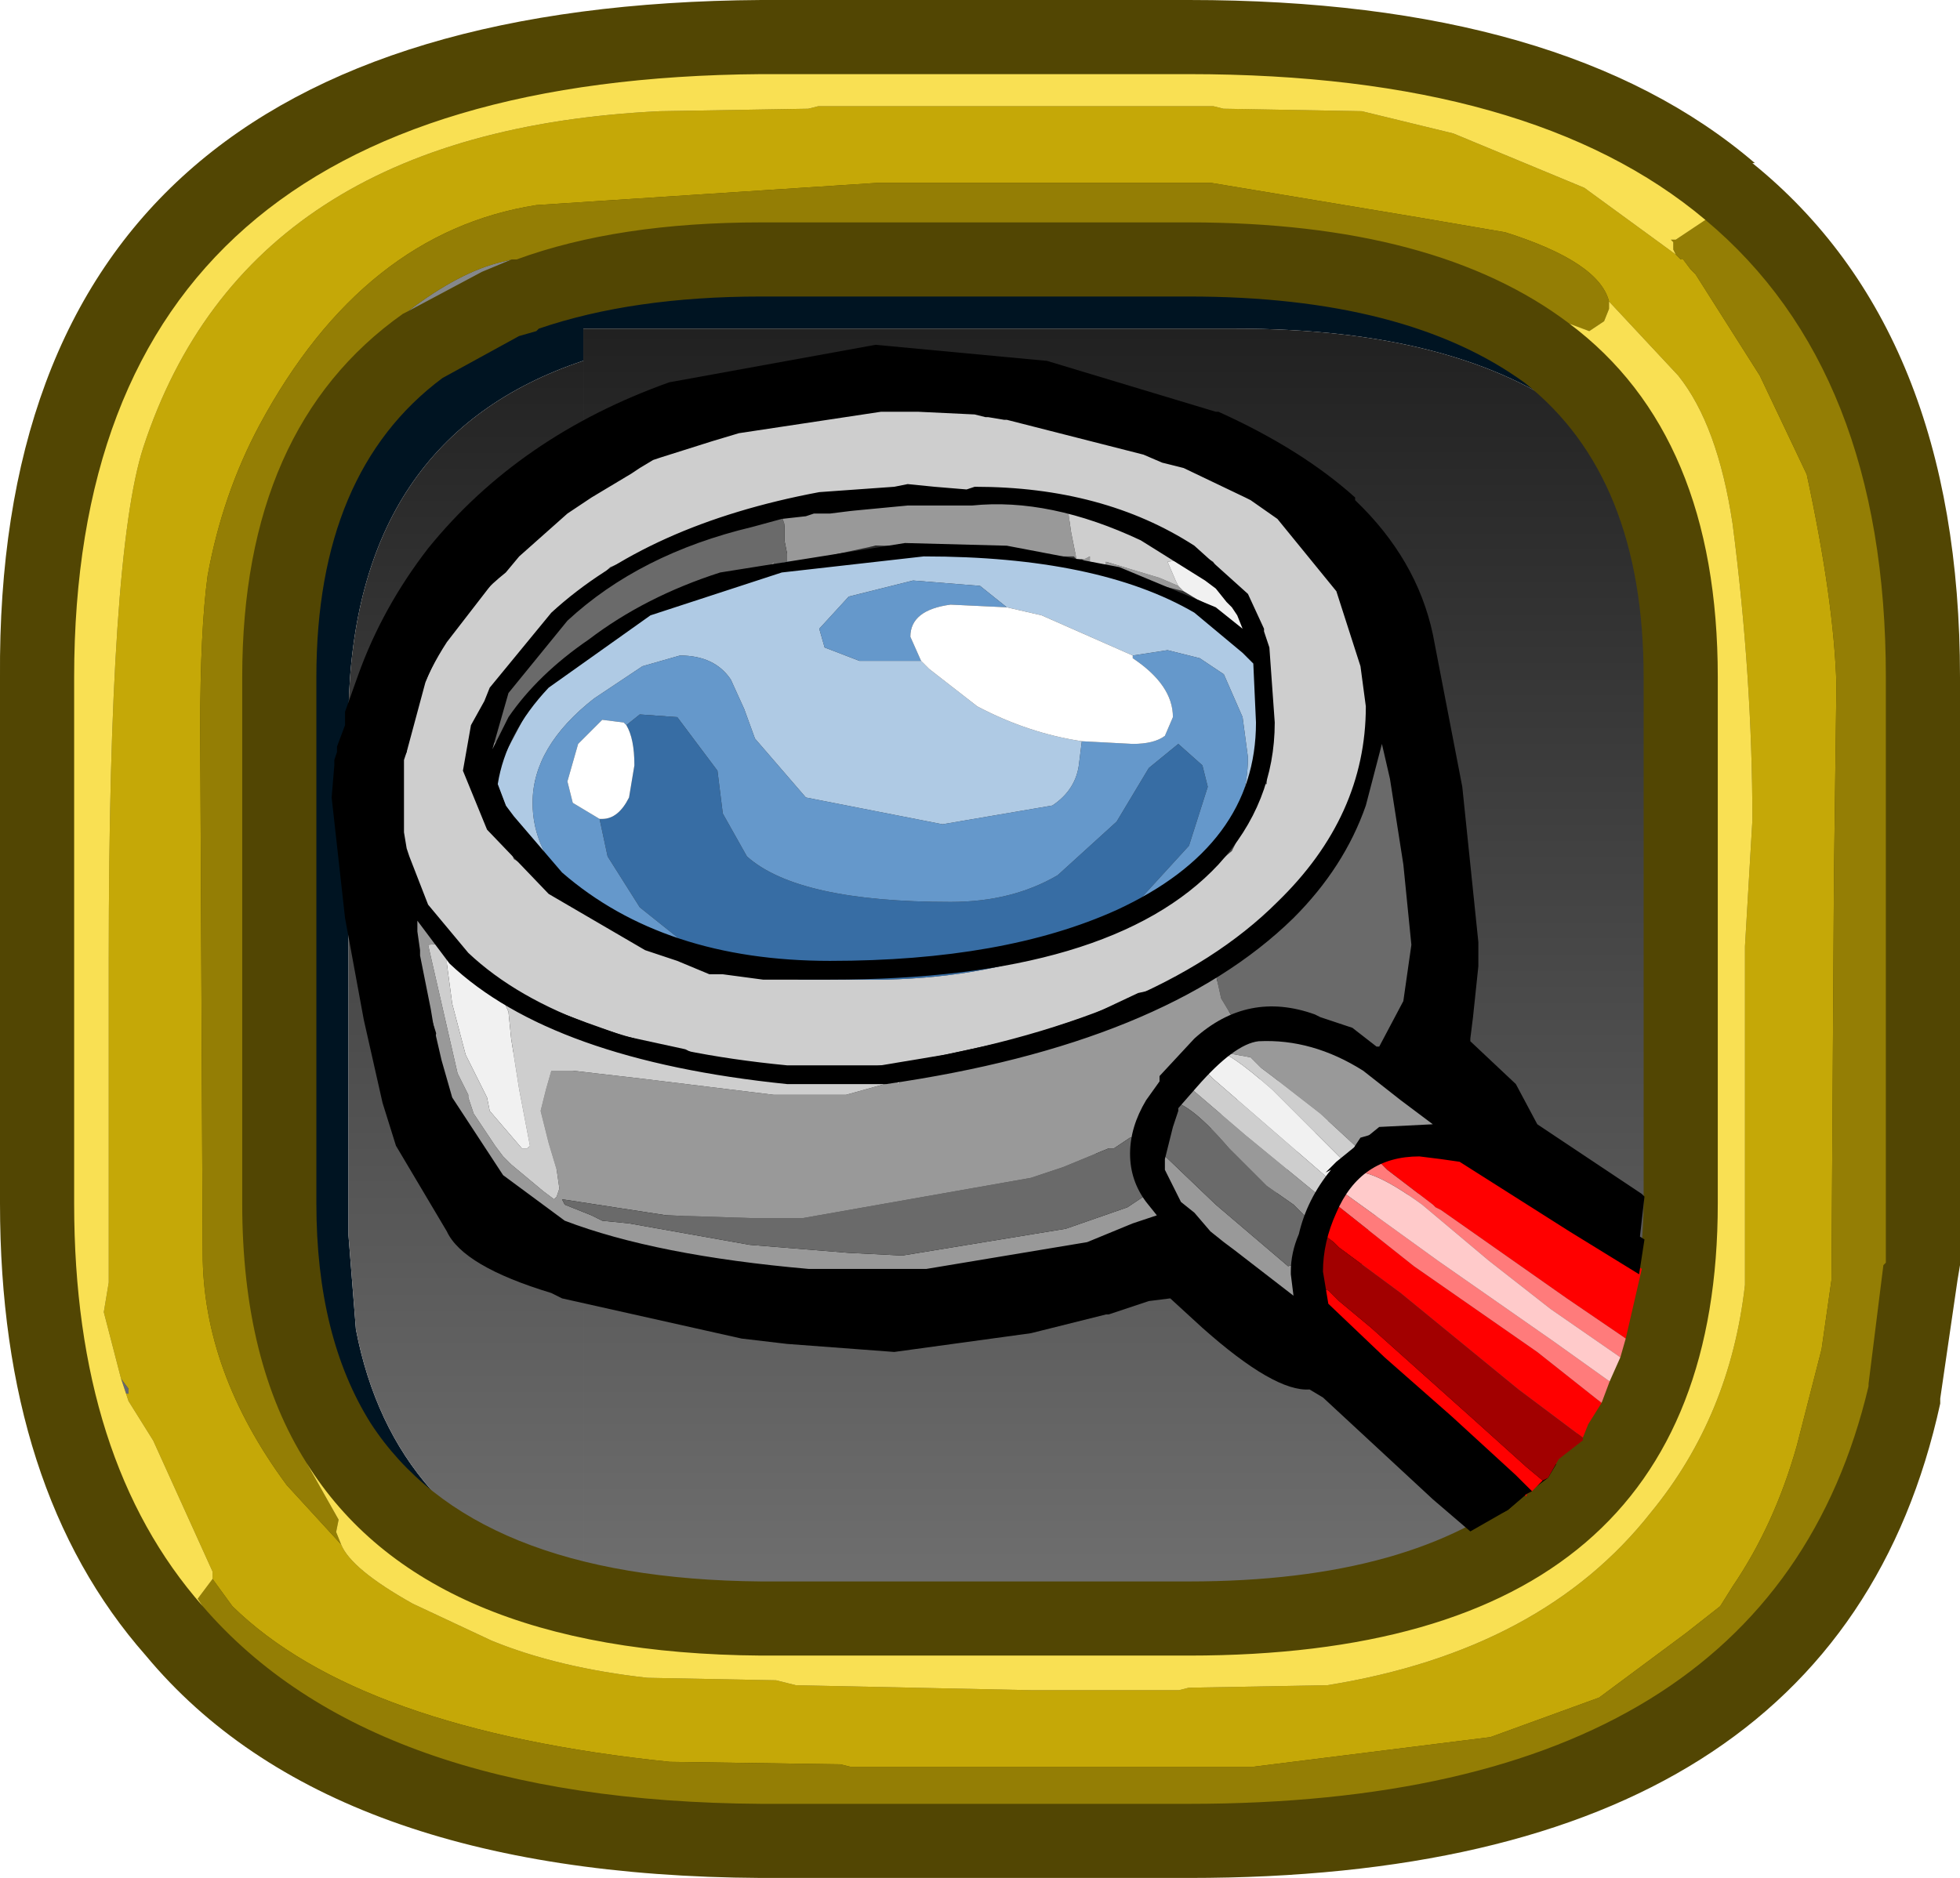 <?xml version="1.0" encoding="UTF-8" standalone="no"?>
<svg xmlns:ffdec="https://www.free-decompiler.com/flash" xmlns:xlink="http://www.w3.org/1999/xlink" ffdec:objectType="frame" height="38.0px" width="39.65px" xmlns="http://www.w3.org/2000/svg">
  <g transform="matrix(1.0, 0.0, 0.0, 1.0, 1.5, 1.5)">
    <filter id="filter0">
      <feColorMatrix in="SourceGraphic" result="filterResult0" type="matrix" values="0.309 0.609 0.082 0.0 0.0 0.309 0.609 0.082 0.0 0.0 0.309 0.609 0.082 0.0 0.0 0.0 0.0 0.0 1.0 0.0"/>
    </filter>
    <use ffdec:characterId="1471" filter="url(#filter0)" height="38.0" transform="matrix(1.0, 0.0, 0.0, 1.0, -1.5, -1.5)" width="39.65" xlink:href="#sprite0"/>
  </g>
  <defs>
    <g id="sprite0" transform="matrix(1.0, 0.0, 0.0, 1.0, 0.0, 0.0)">
      <use ffdec:characterId="1470" height="27.6" transform="matrix(1.0, 0.0, 0.0, 1.0, 4.15, 5.15)" width="30.75" xlink:href="#shape0"/>
      <use ffdec:characterId="54" height="38.0" transform="matrix(1.0, 0.0, 0.0, 1.0, 0.0, 0.0)" width="39.65" xlink:href="#sprite1"/>
      <use ffdec:characterId="1469" height="22.15" transform="matrix(1.084, 0.0, 0.0, 1.084, 6.709, 6.977)" width="24.5" xlink:href="#sprite2"/>
    </g>
    <g id="shape0" transform="matrix(1.0, 0.0, 0.0, 1.0, -4.15, -5.15)">
      <path d="M11.8 32.1 L11.8 32.7 25.0 32.7 Q33.0 32.7 34.1 26.9 L34.2 25.0 34.2 14.4 34.1 12.55 Q33.65 9.9 31.9 8.45 29.5 6.65 25.0 6.65 L11.8 6.65 11.8 7.3 Q7.15 8.85 7.05 14.4 L7.05 25.0 7.2 26.9 Q7.95 30.8 11.8 32.1 M34.9 32.75 L4.15 32.75 4.15 5.15 34.9 5.15 34.9 32.75" fill="#001422" fill-rule="evenodd" stroke="none"/>
      <path d="M11.8 7.3 L11.8 6.65 25.0 6.65 Q29.5 6.65 31.9 8.45 33.65 9.9 34.1 12.55 L34.2 14.4 34.2 25.0 34.1 26.9 Q33.0 32.7 25.0 32.7 L11.8 32.7 11.8 32.1 11.8 7.3" fill="url(#gradient0)" fill-rule="evenodd" stroke="none"/>
      <path d="M11.8 7.3 L11.8 32.1 Q7.95 30.8 7.2 26.9 L7.05 25.0 7.05 14.4 Q7.15 8.85 11.8 7.3" fill="url(#gradient1)" fill-rule="evenodd" stroke="none"/>
    </g>
    <linearGradient gradientTransform="matrix(0.0, 0.017, -0.016, 0.0, 80.0, 20.3)" gradientUnits="userSpaceOnUse" id="gradient0" spreadMethod="pad" x1="-819.2" x2="819.2">
      <stop offset="0.0" stop-color="#202020"/>
      <stop offset="1.0" stop-color="#757575"/>
    </linearGradient>
    <linearGradient gradientTransform="matrix(0.0, 0.017, -0.016, 0.0, 166.5, 20.3)" gradientUnits="userSpaceOnUse" id="gradient1" spreadMethod="pad" x1="-819.2" x2="819.2">
      <stop offset="0.0" stop-color="#202020"/>
      <stop offset="1.0" stop-color="#757575"/>
    </linearGradient>
    <g id="sprite1" transform="matrix(1.0, 0.0, 0.0, 1.0, 1.5, 1.5)">
      <use ffdec:characterId="53" height="38.0" transform="matrix(1.0, 0.0, 0.0, 1.0, -1.5, -1.5)" width="39.65" xlink:href="#shape1"/>
    </g>
    <g id="shape1" transform="matrix(1.0, 0.0, 0.0, 1.0, 1.5, 1.5)">
      <path d="M14.1 -1.5 L22.55 -1.5 Q30.15 -1.5 34.0 1.8 L33.95 1.8 Q38.15 5.2 38.15 12.2 L38.15 22.85 38.15 24.1 38.1 24.4 37.75 26.8 37.75 26.9 Q35.65 36.5 22.55 36.5 L13.9 36.5 Q5.15 36.45 1.45 32.0 -1.5 28.65 -1.5 22.85 L-1.5 12.2 Q-1.6 -1.4 13.9 -1.5 L14.1 -1.5 M22.55 4.5 L14.1 4.5 13.9 4.5 Q11.3 4.5 9.4 5.15 L9.35 5.2 9.0 5.3 7.45 6.15 Q4.9 8.05 4.9 12.2 L4.9 22.85 Q4.9 25.55 6.0 27.3 8.05 30.45 13.9 30.5 L22.55 30.5 Q31.65 30.5 31.75 22.85 L31.75 12.2 Q31.75 8.15 29.35 6.25 26.95 4.5 22.55 4.5" fill="#524603" fill-rule="evenodd" stroke="none"/>
      <path d="M32.4 3.65 L32.5 3.75 32.55 3.75 32.7 3.95 32.8 4.05 34.1 6.1 35.05 8.1 Q35.6 10.65 35.65 12.35 L35.6 16.25 35.55 24.4 35.35 25.8 34.85 27.75 Q34.4 29.35 33.55 30.6 L33.3 31.0 32.6 31.55 30.85 32.85 28.65 33.65 23.85 34.25 15.7 34.25 15.5 34.2 12.05 34.15 Q5.75 33.5 3.2 31.0 L2.8 30.45 2.8 30.3 1.6 27.65 1.1 26.85 1.05 26.7 1.1 26.7 1.1 26.6 0.95 26.4 0.6 25.05 0.7 24.45 0.7 21.0 0.7 17.9 Q0.7 9.7 1.4 7.55 3.5 1.15 11.85 0.75 L14.85 0.7 15.05 0.65 23.05 0.65 23.25 0.7 26.05 0.75 27.9 1.2 30.55 2.3 32.4 3.65 M5.4 29.75 Q5.6 30.25 6.85 30.95 L8.45 31.7 Q9.8 32.25 11.6 32.45 L14.2 32.5 14.6 32.6 19.35 32.7 22.35 32.7 22.55 32.65 25.35 32.6 Q29.7 31.9 31.9 29.1 33.5 27.15 33.8 24.5 L33.8 17.65 33.95 15.1 Q33.95 12.2 33.55 9.1 33.25 7.1 32.45 6.1 L31.05 4.6 Q30.85 3.8 28.95 3.2 L27.2 2.9 23.0 2.2 16.25 2.2 9.35 2.65 Q5.85 3.2 3.75 7.1 3.0 8.5 2.7 10.15 2.55 11.25 2.55 13.25 L2.6 23.85 Q2.6 26.25 4.3 28.55 L5.4 29.75" fill="#c5a807" fill-rule="evenodd" stroke="none"/>
      <path d="M8.85 3.75 L8.25 4.0 6.75 4.8 Q7.8 4.0 8.65 3.8 L8.85 3.75" fill="#85888a" fill-rule="evenodd" stroke="none"/>
      <path d="M0.95 26.4 L1.1 26.6 1.1 26.7 1.05 26.7 0.95 26.4" fill="#66696e" fill-rule="evenodd" stroke="none"/>
      <path d="M32.4 3.65 L32.35 3.55 32.35 3.45 32.35 3.4 32.3 3.35 32.4 3.35 33.0 2.95 Q36.65 6.0 36.65 12.2 L36.65 22.85 36.65 24.05 36.6 24.1 36.3 26.5 36.3 26.55 Q34.3 35.0 22.55 35.0 L13.9 35.0 Q6.0 34.95 2.6 31.0 L2.5 30.85 2.8 30.45 3.2 31.0 Q5.75 33.5 12.05 34.15 L15.5 34.2 15.7 34.25 23.85 34.25 28.65 33.65 30.85 32.85 32.6 31.55 33.3 31.0 33.55 30.6 Q34.4 29.35 34.85 27.75 L35.35 25.8 35.55 24.4 35.6 16.25 35.65 12.35 Q35.6 10.65 35.05 8.1 L34.1 6.1 32.8 4.05 32.7 3.95 32.55 3.75 32.5 3.75 32.4 3.65 M31.05 4.6 L31.05 4.75 30.95 5.0 30.65 5.2 30.25 5.05 Q27.55 3.0 22.55 3.0 L14.1 3.0 13.9 3.0 Q11.0 3.0 8.95 3.75 L8.85 3.75 8.65 3.8 Q7.8 4.0 6.75 4.8 L6.65 4.85 Q3.4 7.15 3.4 12.2 L3.4 22.85 Q3.4 26.05 4.7 28.1 L5.35 29.25 5.3 29.5 5.4 29.75 4.3 28.55 Q2.6 26.25 2.6 23.85 L2.55 13.25 Q2.55 11.25 2.7 10.15 3.0 8.5 3.75 7.1 5.85 3.2 9.35 2.65 L16.25 2.2 23.0 2.2 27.2 2.9 28.95 3.2 Q30.85 3.8 31.05 4.6" fill="#947e05" fill-rule="evenodd" stroke="none"/>
      <path d="M33.0 2.95 L32.4 3.35 32.3 3.35 32.35 3.4 32.35 3.45 32.35 3.55 32.4 3.65 30.55 2.3 27.9 1.2 26.05 0.75 23.25 0.7 23.05 0.65 15.05 0.65 14.85 0.7 11.85 0.75 Q3.5 1.15 1.4 7.55 0.7 9.7 0.7 17.9 L0.7 21.0 0.7 24.45 0.6 25.05 0.95 26.4 1.05 26.7 1.1 26.85 1.6 27.65 2.8 30.3 2.8 30.45 2.5 30.85 2.6 31.0 Q0.0 28.05 0.0 22.85 L0.0 12.2 Q0.0 0.1 13.9 0.0 L14.1 0.0 22.55 0.0 Q29.5 0.0 33.0 2.95 M30.25 5.05 L30.65 5.2 30.95 5.0 31.05 4.75 31.05 4.6 32.45 6.1 Q33.25 7.1 33.55 9.1 33.95 12.2 33.95 15.1 L33.8 17.65 33.8 24.5 Q33.5 27.15 31.9 29.1 29.7 31.9 25.35 32.6 L22.55 32.65 22.35 32.7 19.35 32.7 14.6 32.6 14.2 32.5 11.6 32.45 Q9.8 32.25 8.45 31.7 L6.85 30.95 Q5.6 30.25 5.4 29.75 L5.3 29.5 5.35 29.25 4.7 28.1 Q7.1 31.95 13.9 32.0 L22.55 32.0 Q33.25 32.0 33.25 22.85 L33.25 12.2 Q33.25 7.3 30.25 5.05" fill="#f9e053" fill-rule="evenodd" stroke="none"/>
    </g>
    <g id="sprite2" transform="matrix(1.0, 0.0, 0.0, 1.0, 10.05, 7.45)">
      <use ffdec:characterId="1468" height="22.15" transform="matrix(1.0, 0.0, 0.0, 1.0, -10.05, -7.45)" width="24.5" xlink:href="#shape2"/>
    </g>
    <g id="shape2" transform="matrix(1.0, 0.0, 0.0, 1.0, 10.05, 7.45)">
      <path d="M6.5 -6.2 Q8.05 -5.5 9.05 -4.6 L9.05 -4.55 Q10.2 -3.45 10.5 -2.05 L11.05 0.8 11.35 3.7 11.35 4.15 11.25 5.1 11.2 5.5 11.2 5.55 12.05 6.35 12.45 7.1 14.4 8.4 14.45 8.45 14.2 10.65 12.7 9.7 12.65 9.65 10.75 8.45 10.55 8.45 10.25 8.4 Q9.6 8.4 9.3 9.05 L9.15 9.85 9.15 10.05 10.05 10.9 10.1 10.95 11.3 12.05 12.5 13.15 12.8 13.45 12.65 13.7 12.25 14.0 11.9 14.3 11.2 14.7 10.5 14.1 8.45 12.2 8.2 12.05 Q7.55 12.1 6.2 10.9 L5.6 10.35 5.2 10.4 4.45 10.65 4.4 10.65 3.0 11.0 0.45 11.35 -1.55 11.2 -2.4 11.1 -5.75 10.35 -5.95 10.25 Q-7.6 9.75 -7.9 9.1 L-8.85 7.5 -9.1 6.7 -9.45 5.15 -9.8 3.25 -10.05 1.0 -10.0 0.4 -10.0 0.3 -9.95 0.15 -9.95 0.05 -9.8 -0.35 -9.8 -0.4 -9.8 -0.6 -9.55 -1.3 Q-9.1 -2.55 -8.25 -3.65 -6.55 -5.75 -3.75 -6.75 L0.1 -7.45 3.3 -7.15 6.45 -6.2 6.5 -6.2 M2.2 -6.2 L1.85 -5.85 2.1 -5.55 2.15 -5.55 2.25 -5.45 2.25 -5.75 2.45 -6.1 2.25 -6.15 2.25 -6.2 2.2 -6.2 M2.65 -5.35 L2.35 -5.4 2.3 -5.4 2.15 -5.45 1.95 -5.45 1.8 -5.45 1.7 -5.45 1.25 -5.5 0.85 -5.5 0.55 -5.55 0.35 -5.5 0.2 -5.5 0.15 -5.5 -1.95 -5.2 -2.25 -5.15 -2.85 -5.0 -3.65 -4.7 -3.7 -4.7 -3.8 -4.65 -3.95 -4.55 -4.05 -4.5 -4.1 -4.45 -4.85 -4.0 -5.25 -3.75 -6.05 -3.0 -6.1 -3.0 -6.35 -2.75 -6.4 -2.7 -7.55 -1.15 -7.35 -0.8 -7.55 -0.85 -7.6 -0.85 -7.65 -0.9 -7.95 0.15 -8.0 0.4 -8.0 0.45 -8.0 0.85 -8.0 0.9 -8.0 1.5 -8.0 1.55 -8.0 1.65 -7.95 1.8 -7.95 1.85 -7.95 1.95 -7.7 2.55 -7.65 2.65 -7.05 3.4 -7.0 3.4 Q-5.35 4.95 -1.5 5.3 L0.25 5.3 2.15 4.9 Q5.45 4.1 7.15 2.5 L7.55 2.0 Q8.55 0.8 8.55 -0.7 L8.5 -1.3 8.5 -1.45 8.1 -2.55 7.15 -3.65 7.05 -3.75 6.8 -3.95 6.75 -3.95 6.7 -4.0 6.7 -4.05 6.4 -4.25 6.55 -4.05 6.55 -3.8 6.5 -3.7 6.4 -3.6 6.2 -3.55 6.35 -4.15 5.6 -4.5 5.25 -4.6 5.2 -4.65 5.15 -4.65 4.85 -4.75 2.65 -5.35 M4.85 -3.95 L5.0 -3.9 4.9 -3.55 4.75 -3.2 Q3.25 -3.9 2.0 -3.75 L1.8 -3.75 0.8 -3.75 0.75 -3.75 -0.3 -3.65 -0.7 -3.65 -0.95 -3.6 -1.1 -3.6 -1.55 -3.55 -1.95 -3.45 -2.05 -3.4 Q-3.4 -3.05 -4.4 -2.4 L-4.8 -3.1 -3.0 -3.85 0.65 -4.45 2.65 -4.35 4.85 -3.95 M6.5 -1.25 L6.55 -1.15 6.5 -1.2 6.5 -1.25 M4.35 8.45 L4.2 7.65 Q4.2 7.0 4.55 6.35 L4.75 5.95 Q2.9 6.7 0.4 7.05 L0.3 7.05 -1.55 7.05 -1.65 7.05 Q-5.4 6.65 -7.45 5.3 L-7.35 5.75 -7.2 6.35 -7.15 6.35 -6.35 7.55 -5.4 8.3 Q-3.8 8.9 -1.1 9.15 L0.95 9.15 2.45 8.9 3.9 8.65 3.9 8.6 4.35 8.45 M4.85 5.85 L4.8 5.9 4.8 5.95 5.0 5.9 4.85 5.85 M5.3 5.7 L5.4 5.7 5.45 5.7 7.3 4.65 7.8 4.25 8.55 4.45 8.6 4.45 9.25 4.7 9.3 4.6 9.4 3.75 9.3 2.55 8.4 3.7 7.8 4.25 7.15 4.25 Q6.35 4.35 5.6 5.0 L5.25 5.35 4.85 5.8 5.05 5.7 5.3 5.7 M8.8 6.7 L7.35 6.2 6.6 6.85 6.4 7.1 6.25 7.45 6.15 7.75 6.15 7.8 6.2 7.9 6.35 8.1 6.5 8.25 6.6 8.35 6.75 8.55 7.05 8.75 7.2 8.9 7.3 9.0 7.3 8.95 7.35 8.95 7.35 8.9 7.85 7.8 8.0 7.55 8.2 7.35 8.85 6.75 8.8 6.7 M-5.8 -1.25 L-5.5 -1.1 -5.4 -0.85 -5.5 -0.55 -5.8 -1.25 M-5.2 2.0 L-5.15 2.2 -5.3 1.9 -5.25 1.9 -5.2 2.0 M-6.25 0.75 L-6.3 0.6 -6.25 0.7 -6.25 0.75" fill="#000000" fill-rule="evenodd" stroke="none"/>
      <path d="M9.2 7.85 L9.5 7.7 Q10.75 7.45 11.9 8.15 L12.6 8.75 12.7 8.85 12.85 8.85 14.25 9.7 14.4 9.8 14.1 11.1 13.0 10.35 10.65 8.7 10.55 8.65 10.5 8.6 9.65 7.95 9.5 7.8 9.3 7.9 9.2 7.85 M13.65 12.3 L13.4 12.7 13.3 12.95 12.1 12.05 9.9 10.25 8.75 9.4 8.65 9.3 8.45 9.15 8.7 8.6 10.15 9.75 12.45 11.35 13.65 12.3 M12.55 13.75 L12.35 13.95 8.75 10.7 8.7 10.7 8.4 10.5 8.3 10.4 8.15 10.25 8.25 10.15 8.55 10.2 8.75 10.4 9.35 10.9 10.3 11.75 11.25 12.6 12.25 13.5 12.55 13.75 M12.25 14.0 L12.25 14.05 9.55 11.6 9.0 11.1 9.8 11.7 10.8 12.65 11.8 13.6 12.25 14.0" fill="#ff0000" fill-rule="evenodd" stroke="none"/>
      <path d="M13.3 12.95 L13.3 13.0 12.85 13.35 12.65 13.7 12.55 13.75 12.25 13.5 11.25 12.6 10.3 11.75 9.35 10.9 8.75 10.4 8.55 10.2 8.25 10.15 8.25 9.9 8.25 9.85 8.15 9.75 8.15 9.6 8.3 9.45 8.35 9.45 8.35 9.4 8.3 9.35 8.3 9.15 8.45 9.15 8.65 9.3 8.75 9.4 9.9 10.25 12.1 12.05 13.3 12.95 M12.35 13.95 L12.25 14.0 11.8 13.6 10.8 12.65 9.8 11.7 9.0 11.1 8.9 11.0 8.85 11.0 8.5 10.75 8.3 10.4 8.4 10.5 8.7 10.7 8.75 10.7 12.35 13.95" fill="#a20000" fill-rule="evenodd" stroke="none"/>
      <path d="M8.9 7.95 L9.0 7.9 9.2 7.85 9.3 7.9 9.5 7.8 9.65 7.95 10.5 8.6 10.55 8.65 10.65 8.7 13.0 10.35 14.1 11.1 14.0 11.45 12.7 10.55 11.55 9.65 10.3 8.6 Q9.2 7.8 8.9 8.05 L8.9 7.95 M13.8 11.9 L13.65 12.3 12.45 11.35 10.15 9.75 8.7 8.6 8.7 8.5 8.75 8.45 8.75 8.25 8.85 8.25 8.8 8.35 10.6 9.65 12.75 11.15 13.8 11.9" fill="#ff7b7b" fill-rule="evenodd" stroke="none"/>
      <path d="M14.0 11.45 L13.8 11.9 12.75 11.15 10.6 9.65 8.8 8.35 8.85 8.25 8.95 8.25 8.95 8.1 8.9 8.05 Q9.2 7.8 10.3 8.6 L11.55 9.65 12.7 10.55 14.0 11.45" fill="#ffcaca" fill-rule="evenodd" stroke="none"/>
      <path d="M9.3 -0.9 L9.4 -0.55 9.7 -0.15 9.75 -0.1 9.6 -0.1 Q9.3 0.05 9.1 0.6 L9.2 0.15 9.25 -0.1 9.3 -0.5 9.3 -0.7 9.3 -0.9 M9.8 -0.05 L9.95 0.2 10.05 1.0 10.05 2.0 9.95 1.45 9.85 0.9 9.85 0.6 9.85 0.2 9.8 -0.05 M9.65 5.65 L9.5 5.9 10.15 6.35 10.65 6.95 10.6 7.15 10.5 7.2 9.85 7.15 9.15 7.35 9.05 7.5 8.4 6.9 7.5 6.2 7.3 6.05 7.1 5.85 6.55 5.75 6.5 5.75 6.45 5.8 6.4 5.85 6.25 5.95 6.2 5.95 6.2 6.05 6.2 6.1 5.95 6.4 7.0 7.3 8.4 8.45 8.3 8.55 8.25 8.9 8.2 8.9 7.9 8.6 7.4 8.25 6.7 7.55 Q5.8 6.5 5.45 6.7 5.3 6.8 5.3 7.5 L6.45 8.6 7.8 9.75 8.1 9.65 8.1 9.95 Q8.05 10.45 7.8 10.45 L7.1 9.95 6.2 9.3 5.55 8.85 5.5 8.9 5.0 9.05 4.15 9.3 3.0 9.7 2.05 9.95 1.7 9.85 1.65 9.8 1.65 9.75 1.0 9.85 0.35 9.95 0.05 10.05 -0.15 10.15 -2.2 9.95 -3.95 9.6 -4.75 9.3 -5.15 9.15 -5.45 9.05 Q-6.55 8.9 -7.35 7.8 L-7.95 6.7 -8.15 5.75 -8.1 5.4 -8.65 3.65 -8.55 3.35 -8.3 3.1 -8.15 3.3 -7.75 3.7 -8.25 3.75 -7.7 6.15 -7.5 6.55 -7.5 6.6 -7.4 6.9 -7.0 7.5 -6.85 7.7 -6.7 7.85 -6.1 8.35 -5.9 8.5 -5.85 8.45 -5.8 8.3 -5.85 7.95 -6.0 7.45 -6.15 6.85 -6.05 6.45 -5.95 6.1 -5.55 6.1 -4.25 6.25 -1.8 6.55 -0.45 6.55 0.45 6.3 0.55 6.35 0.55 6.3 0.5 6.2 0.45 6.15 -0.05 6.2 -0.3 6.25 -1.75 6.25 -3.1 5.95 -4.2 5.75 -5.1 5.6 -5.8 5.3 -6.2 5.2 -6.15 5.05 -6.55 4.65 -6.4 4.75 -6.1 4.9 Q-4.45 5.8 -3.15 5.85 L-2.8 5.95 -2.25 6.0 -1.2 6.15 Q2.7 6.15 5.1 4.8 L5.45 4.55 6.15 4.25 6.65 4.0 Q6.45 4.1 6.45 4.15 L6.5 4.2 6.45 4.3 6.55 4.75 6.85 5.25 7.05 5.15 7.55 5.2 8.3 5.3 8.8 5.55 9.35 5.75 9.65 5.65 M6.9 3.8 L7.3 3.35 7.5 3.15 7.55 3.15 7.6 3.1 7.85 3.05 7.25 3.55 6.9 3.8 M8.4 2.15 L8.55 2.0 8.85 1.4 9.1 0.75 8.95 1.4 8.7 1.95 8.1 2.8 8.4 2.15 M-7.25 -0.1 L-7.25 0.0 -7.1 0.05 -6.8 -0.2 -6.85 0.15 -6.85 0.25 -7.05 0.25 -7.15 0.35 -7.25 0.2 -7.3 0.1 -7.25 -0.1 M-5.35 -1.85 L-5.1 -2.05 -4.8 -2.2 -5.35 -1.85 M-3.15 -3.05 L-2.7 -3.2 -2.2 -3.25 -2.3 -3.2 -2.4 -3.2 -3.15 -3.05 M-1.9 -3.3 L-1.8 -3.4 -1.8 -3.35 -1.9 -3.3 M-1.55 -3.4 L-1.55 -3.55 -1.6 -3.8 -1.6 -4.1 -1.65 -4.25 -1.5 -4.25 -1.45 -4.35 -0.9 -4.45 -0.8 -4.55 -0.55 -4.6 -0.4 -4.35 0.6 -4.5 0.6 -4.6 1.55 -4.55 2.5 -4.55 3.7 -4.4 3.7 -4.3 3.75 -3.95 3.85 -3.45 3.8 -3.5 3.25 -3.5 1.65 -3.65 1.55 -3.7 0.1 -3.7 -0.6 -3.55 -1.0 -3.45 -1.55 -3.4 M6.6 -2.3 L6.4 -2.45 6.3 -2.6 6.6 -2.3 M5.85 -2.85 L5.45 -2.95 4.85 -3.1 4.2 -3.35 4.4 -3.35 4.4 -3.4 5.4 -3.1 5.75 -2.95 5.85 -2.85 M4.1 -3.35 L3.95 -3.45 4.0 -3.45 4.1 -3.5 4.1 -3.35 M4.2 -4.2 L4.35 -4.15 4.2 -4.15 4.2 -4.2 M3.0 8.1 L-1.25 8.85 -2.25 8.85 -3.8 8.8 -5.75 8.5 -5.7 8.6 -5.2 8.8 -5.0 8.9 -4.5 8.95 -2.25 9.35 -0.4 9.5 0.6 9.55 3.65 9.05 4.8 8.65 5.25 8.35 5.0 7.8 5.25 7.65 Q5.25 7.35 4.85 7.35 L4.55 7.55 4.45 7.55 3.6 7.9 3.0 8.1" fill="#999999" fill-rule="evenodd" stroke="none"/>
      <path d="M9.75 -0.1 L9.8 -0.05 9.85 0.2 9.85 0.6 9.85 0.9 9.95 1.45 10.05 2.0 10.05 2.25 10.15 3.3 10.15 4.15 10.15 4.4 10.15 4.55 10.05 5.0 9.65 5.65 9.35 5.75 8.8 5.55 8.3 5.3 7.55 5.2 7.05 5.15 6.85 5.25 6.55 4.75 6.45 4.3 6.5 4.2 6.45 4.15 Q6.45 4.1 6.65 4.0 L6.9 3.8 7.25 3.55 7.85 3.05 8.1 2.8 8.7 1.95 8.95 1.4 9.1 0.75 9.1 0.6 Q9.3 0.05 9.6 -0.1 L9.75 -0.1 M8.15 9.6 L8.1 9.65 7.8 9.75 6.45 8.6 5.3 7.5 Q5.3 6.8 5.45 6.7 5.8 6.5 6.7 7.55 L7.4 8.25 7.9 8.6 8.2 8.9 8.25 8.9 8.3 9.15 8.3 9.35 8.3 9.45 8.15 9.6 M-7.1 -0.7 L-6.7 -1.4 -6.1 -2.05 -5.45 -2.65 -4.3 -3.4 -3.05 -4.0 -2.05 -4.25 -1.85 -4.25 -1.8 -4.3 -1.65 -4.25 -1.6 -4.1 -1.6 -3.8 -1.55 -3.55 -1.55 -3.4 -1.8 -3.35 -1.8 -3.4 -1.9 -3.3 -2.15 -3.25 -2.2 -3.25 -2.7 -3.2 -3.15 -3.05 -3.3 -3.0 Q-3.45 -2.85 -4.25 -2.5 L-4.7 -2.25 -4.8 -2.2 -5.1 -2.05 -5.35 -1.85 -5.6 -1.55 -6.3 -0.8 -6.8 -0.2 -7.1 0.05 -7.25 0.0 -7.25 -0.1 -7.25 -0.15 -7.2 -0.35 -7.1 -0.7 M3.0 8.1 L3.6 7.9 4.45 7.55 4.55 7.55 4.85 7.35 Q5.25 7.35 5.25 7.65 L5.0 7.8 5.25 8.35 4.8 8.65 3.65 9.05 0.6 9.55 -0.4 9.5 -2.25 9.35 -4.5 8.95 -5.0 8.9 -5.2 8.8 -5.7 8.6 -5.75 8.5 -3.8 8.8 -2.25 8.85 -1.25 8.85 3.0 8.1" fill="#6a6a6a" fill-rule="evenodd" stroke="none"/>
      <path d="M-8.3 3.1 L-8.5 2.65 -8.5 2.6 -8.65 2.15 -8.75 1.7 -8.8 1.1 -8.8 0.8 -8.85 0.55 -8.65 0.15 Q-8.55 -0.9 -7.9 -1.9 L-7.05 -3.0 -6.8 -3.3 -6.45 -3.75 -6.2 -4.05 -5.6 -4.55 -4.85 -4.95 -4.85 -5.0 -2.75 -5.85 0.0 -6.35 0.8 -6.4 0.65 -6.35 0.9 -6.35 3.6 -6.0 4.95 -5.65 6.6 -4.9 7.75 -4.15 8.3 -3.6 9.0 -2.45 9.3 -1.05 9.3 -0.9 9.3 -0.7 9.3 -0.5 9.25 -0.1 9.2 0.15 9.1 0.6 9.1 0.75 8.85 1.4 8.55 2.0 8.4 2.15 8.15 2.55 7.6 3.1 7.55 3.15 7.5 3.15 7.3 3.35 6.9 3.8 6.65 4.0 6.15 4.25 5.45 4.55 5.0 4.65 4.15 5.05 2.8 5.5 1.4 5.8 -0.1 6.05 -1.8 6.05 -2.25 6.0 -2.8 5.95 -3.15 5.85 -3.45 5.7 -4.6 5.45 -5.3 5.2 -6.1 4.9 -6.4 4.75 -6.55 4.65 -6.15 5.05 -6.2 5.2 -5.8 5.3 -5.1 5.6 -4.2 5.75 -3.1 5.95 -1.75 6.25 -0.3 6.25 -0.05 6.2 0.45 6.15 0.5 6.2 0.55 6.3 0.55 6.35 0.45 6.3 -0.45 6.55 -1.8 6.55 -4.25 6.25 -5.55 6.1 -5.95 6.1 -6.05 6.45 -6.15 6.85 -6.0 7.45 -5.85 7.95 -5.8 8.3 -5.85 8.45 -5.9 8.5 -6.1 8.35 -6.7 7.85 -6.85 7.7 -7.0 7.5 -7.4 6.9 -7.5 6.6 -7.5 6.55 -7.7 6.15 -8.25 3.75 -7.75 3.7 -8.15 3.3 -8.3 3.1 M9.05 7.5 L8.85 7.9 8.85 7.8 7.5 6.45 Q6.7 5.75 6.5 5.75 L6.55 5.75 7.1 5.85 7.3 6.05 7.5 6.2 8.4 6.9 9.05 7.5 M-7.1 -0.7 L-7.2 -0.35 -7.35 -0.1 -7.4 0.2 -7.5 0.55 -7.5 0.6 -7.1 1.05 -6.75 1.9 -6.65 2.15 -5.1 3.1 -4.65 3.55 -4.5 3.35 -4.15 3.55 -4.25 3.7 -3.8 3.85 -3.2 4.15 -2.55 4.25 -1.85 4.3 -1.3 4.4 0.3 4.4 Q2.25 4.35 3.7 3.75 L4.45 3.5 5.95 2.55 6.0 2.5 6.15 2.4 6.45 2.25 6.75 2.0 6.8 1.9 7.35 0.75 7.4 0.75 7.4 0.45 7.4 0.0 7.5 -0.65 7.3 -1.5 7.25 -1.65 7.1 -2.05 7.1 -2.15 6.95 -2.35 6.8 -2.75 6.35 -3.1 5.9 -3.45 5.55 -3.4 5.7 -3.05 5.75 -2.95 5.4 -3.1 4.4 -3.4 4.4 -3.35 4.2 -3.35 4.1 -3.35 4.1 -3.5 4.0 -3.45 3.95 -3.45 3.85 -3.45 3.75 -3.95 3.7 -4.3 3.7 -4.4 3.75 -4.45 0.7 -4.8 0.75 -4.7 -0.55 -4.6 -0.8 -4.55 -2.95 -4.15 -4.15 -3.6 -4.85 -3.3 -5.45 -2.75 -6.8 -1.4 -7.1 -0.7 M4.35 -4.15 L4.8 -4.05 5.95 -3.5 6.65 -2.95 6.7 -2.9 6.7 -2.95 6.4 -3.4 6.15 -3.55 Q5.25 -4.05 4.15 -4.35 L4.2 -4.2 4.2 -4.15 4.35 -4.15 M3.95 -4.4 L4.0 -4.35 4.05 -4.25 4.1 -4.35 3.95 -4.4 M8.4 8.45 L7.0 7.3 5.95 6.4 6.2 6.1 6.2 6.05 6.25 6.1 6.4 6.25 8.65 8.2 8.4 8.45 M6.4 5.85 L6.45 5.8 6.45 5.85 6.4 5.85 M-7.9 4.0 L-7.9 4.1 -7.8 4.85 -7.55 5.8 -7.15 6.6 -7.1 6.85 -6.5 7.55 -6.4 7.55 -6.35 7.5 -6.55 6.45 -6.7 5.5 -6.75 5.0 -6.95 4.55 -7.45 4.15 Q-7.85 3.85 -7.9 4.0" fill="#cecece" fill-rule="evenodd" stroke="none"/>
      <path d="M8.85 7.9 L8.9 7.95 8.9 8.05 8.95 8.1 8.95 8.25 8.85 8.25 8.75 8.25 8.65 8.2 6.4 6.25 6.25 6.1 6.2 6.05 6.2 5.95 6.25 5.95 6.4 5.85 6.45 5.85 6.45 5.8 6.5 5.75 Q6.7 5.75 7.5 6.45 L8.85 7.8 8.85 7.9 M7.1 -2.05 L7.1 -2.0 6.95 -1.95 6.7 -2.25 6.6 -2.3 6.3 -2.6 6.1 -2.7 5.85 -2.85 5.75 -2.95 5.7 -3.05 5.55 -3.4 5.9 -3.45 6.35 -3.1 6.8 -2.75 6.95 -2.35 7.1 -2.15 7.1 -2.05 M-7.9 4.0 Q-7.85 3.85 -7.45 4.15 L-6.95 4.55 -6.75 5.0 -6.7 5.5 -6.55 6.45 -6.35 7.5 -6.4 7.55 -6.5 7.55 -7.1 6.85 -7.15 6.6 -7.55 5.8 -7.8 4.85 -7.9 4.1 -7.9 4.0" fill="#f1f1f1" fill-rule="evenodd" stroke="none"/>
      <path d="M-6.3 -0.8 L-5.6 -1.55 -5.2 -1.8 -5.0 -1.95 -4.4 -2.3 -2.3 -3.2 -2.2 -3.25 -2.15 -3.25 -1.9 -3.3 -1.8 -3.35 -1.55 -3.4 -1.0 -3.45 -0.9 -3.4 -0.45 -3.5 0.85 -3.55 Q3.7 -3.55 5.55 -2.8 6.85 -2.25 7.3 -1.5 L7.5 -0.65 7.4 0.0 7.1 0.6 7.1 0.65 Q7.1 1.15 6.55 1.8 7.05 1.1 7.05 0.25 L6.95 -0.5 6.6 -1.3 6.15 -1.6 5.55 -1.75 4.9 -1.65 3.2 -2.4 2.55 -2.55 2.05 -2.95 0.8 -3.05 -0.4 -2.75 -0.95 -2.15 -0.85 -1.8 -0.2 -1.55 0.95 -1.55 1.1 -1.4 2.0 -0.7 Q2.95 -0.2 3.95 -0.05 L3.9 0.35 Q3.85 0.85 3.4 1.15 L1.35 1.5 -1.2 1.0 -2.15 -0.1 -2.35 -0.65 -2.6 -1.2 Q-2.9 -1.65 -3.55 -1.65 L-4.25 -1.45 -5.15 -0.85 Q-6.3 0.05 -6.3 1.1 -6.3 2.0 -5.55 2.7 L-6.6 1.65 -7.0 0.65 -6.85 0.25 -6.4 -0.6 -6.3 -0.8" fill="#afcae4" fill-rule="evenodd" stroke="none"/>
      <path d="M-4.55 -0.35 L-4.6 -0.4 -5.0 -0.45 -5.45 0.0 -5.65 0.7 -5.55 1.1 -5.05 1.4 -4.9 2.1 -4.3 3.05 -3.3 3.85 -4.15 3.55 -4.5 3.35 -5.3 2.9 -5.5 2.75 -5.55 2.7 Q-6.3 2.0 -6.3 1.1 -6.3 0.05 -5.15 -0.85 L-4.25 -1.45 -3.55 -1.65 Q-2.9 -1.65 -2.6 -1.2 L-2.35 -0.65 -2.15 -0.1 -1.2 1.0 1.35 1.5 3.4 1.15 Q3.85 0.85 3.9 0.35 L3.95 -0.05 4.9 0.0 Q5.3 0.0 5.5 -0.15 L5.65 -0.5 Q5.65 -1.1 4.9 -1.6 L4.9 -1.65 5.55 -1.75 6.15 -1.6 6.6 -1.3 6.95 -0.5 7.05 0.25 Q7.05 1.1 6.55 1.8 L5.55 2.75 4.45 3.35 4.9 3.05 5.95 1.9 6.3 0.8 6.2 0.4 5.75 0.0 5.2 0.45 4.6 1.45 3.5 2.45 Q2.65 2.95 1.5 2.95 -1.35 2.95 -2.3 2.1 L-2.75 1.3 -2.85 0.5 -3.6 -0.5 -4.3 -0.55 -4.55 -0.35 M0.95 -1.55 L-0.2 -1.55 -0.85 -1.8 -0.95 -2.15 -0.4 -2.75 0.8 -3.05 2.05 -2.95 2.55 -2.55 1.5 -2.6 Q0.75 -2.5 0.75 -2.0 L0.95 -1.55" fill="#6598cb" fill-rule="evenodd" stroke="none"/>
      <path d="M-5.05 1.4 L-5.0 1.4 Q-4.7 1.4 -4.5 1.0 L-4.4 0.4 Q-4.4 -0.1 -4.55 -0.35 L-4.3 -0.55 -3.6 -0.5 -2.85 0.5 -2.75 1.3 -2.3 2.1 Q-1.35 2.95 1.5 2.95 2.65 2.95 3.5 2.45 L4.6 1.45 5.2 0.45 5.75 0.0 6.2 0.4 6.3 0.8 5.95 1.9 4.9 3.05 4.45 3.35 3.7 3.75 Q2.25 4.35 0.3 4.4 L-1.3 4.4 -1.85 4.3 -3.3 3.85 -4.3 3.05 -4.9 2.1 -5.05 1.4" fill="#376da4" fill-rule="evenodd" stroke="none"/>
      <path d="M-5.05 1.4 L-5.55 1.1 -5.65 0.7 -5.45 0.0 -5.0 -0.45 -4.6 -0.4 -4.55 -0.35 Q-4.4 -0.1 -4.4 0.4 L-4.5 1.0 Q-4.7 1.4 -5.0 1.4 L-5.05 1.4 M4.9 -1.65 L4.9 -1.6 Q5.65 -1.1 5.65 -0.5 L5.5 -0.15 Q5.3 0.0 4.9 0.0 L3.95 -0.05 Q2.95 -0.2 2.0 -0.7 L1.1 -1.4 0.95 -1.55 0.75 -2.0 Q0.75 -2.5 1.5 -2.6 L2.55 -2.55 3.2 -2.4 4.9 -1.65" fill="#ffffff" fill-rule="evenodd" stroke="none"/>
      <path d="M0.25 -6.2 L0.2 -6.2 -2.45 -5.8 -2.95 -5.65 -3.9 -5.35 -4.05 -5.3 -4.3 -5.15 -4.45 -5.05 -5.2 -4.6 -5.65 -4.3 -6.55 -3.5 -6.8 -3.2 Q-7.8 -2.4 -8.3 -1.15 L-8.65 0.15 -8.7 0.3 -8.7 0.85 -8.7 1.6 -8.7 1.65 -8.65 1.95 -8.6 2.1 -8.25 3.0 -7.5 3.9 Q-5.7 5.6 -1.55 6.0 L0.3 6.0 Q5.35 5.2 7.6 2.95 9.25 1.35 9.25 -0.7 L9.15 -1.45 8.7 -2.85 7.6 -4.2 7.1 -4.55 7.0 -4.6 5.85 -5.15 5.45 -5.25 5.1 -5.4 2.55 -6.05 2.5 -6.05 2.2 -6.1 2.15 -6.1 1.95 -6.15 0.9 -6.2 0.55 -6.2 0.25 -6.2 M3.2 -6.45 L6.2 -5.6 8.6 -4.05 Q9.6 -3.1 9.8 -1.9 L10.4 0.95 10.7 3.7 10.7 4.15 10.6 5.0 10.35 5.8 10.8 6.1 11.5 6.8 11.85 7.4 11.95 7.6 14.05 9.0 14.45 9.25 14.35 9.9 13.05 9.1 11.0 7.8 10.65 7.75 10.25 7.7 Q9.15 7.7 8.7 8.75 8.45 9.3 8.45 9.85 L8.55 10.45 9.6 11.45 10.85 12.55 12.05 13.65 12.35 13.95 12.25 14.0 11.9 14.3 11.8 14.35 11.0 13.6 8.9 11.65 8.2 11.4 Q7.75 11.4 6.65 10.4 L5.95 9.7 5.8 9.6 5.65 9.6 5.05 9.75 4.2 10.0 2.85 10.35 0.45 10.65 -1.45 10.5 -2.3 10.45 -5.5 9.7 -5.7 9.6 Q-7.15 9.2 -7.3 8.75 L-8.2 7.25 -8.45 6.45 -8.8 5.05 -9.15 3.15 -9.35 1.0 -9.3 0.45 -9.3 0.3 -9.3 0.25 -9.15 -0.3 -9.15 -0.4 -8.95 -1.05 -7.7 -3.2 Q-6.15 -5.15 -3.5 -6.1 L0.1 -6.75 3.2 -6.45 M4.65 -3.3 L6.45 -2.55 6.95 -2.15 6.85 -2.4 6.75 -2.55 6.65 -2.65 6.45 -2.9 6.25 -3.05 5.05 -3.8 Q3.35 -4.6 1.9 -4.45 L0.7 -4.45 -0.35 -4.35 -0.75 -4.3 -1.05 -4.3 -1.2 -4.25 -1.65 -4.2 -2.2 -4.05 Q-4.3 -3.55 -5.65 -2.3 L-6.75 -0.95 -7.05 0.1 -6.75 -0.5 Q-6.2 -1.3 -5.25 -1.95 -4.2 -2.75 -2.8 -3.2 L0.65 -3.75 2.55 -3.7 4.65 -3.3 M1.95 -4.8 Q4.35 -4.8 6.05 -3.7 L7.05 -2.8 7.35 -2.15 7.35 -2.1 7.45 -1.8 7.55 -0.4 Q7.55 1.1 6.5 2.25 4.5 4.4 -0.75 4.4 L-1.25 4.4 -2.0 4.4 -2.75 4.3 -3.0 4.3 -3.6 4.05 -4.2 3.85 -6.0 2.8 -7.15 1.6 -7.6 0.5 -7.45 -0.35 -7.2 -0.8 -7.1 -1.05 -5.95 -2.45 Q-4.15 -4.1 -0.95 -4.7 L0.45 -4.8 0.7 -4.85 1.2 -4.8 1.8 -4.75 1.95 -4.8 M7.15 -1.5 L6.95 -1.7 6.05 -2.45 Q4.25 -3.5 1.0 -3.5 L-1.65 -3.2 -4.1 -2.4 -6.0 -1.05 Q-6.8 -0.2 -6.95 0.75 L-6.8 1.15 -6.65 1.35 -5.75 2.4 Q-3.85 4.05 -0.75 4.05 2.5 4.05 4.6 3.1 7.2 1.9 7.2 -0.4 L7.15 -1.5 M9.7 0.65 L9.55 0.0 9.25 1.15 Q8.85 2.3 7.9 3.25 5.5 5.6 0.3 6.35 L-1.55 6.35 Q-5.95 5.9 -7.85 4.1 L-8.45 3.3 -8.45 3.5 -8.4 3.85 -8.4 3.95 -8.2 4.95 -8.15 5.25 -8.0 5.9 -7.8 6.6 -6.85 8.05 -5.7 8.9 Q-4.0 9.55 -1.15 9.8 L1.05 9.8 2.55 9.55 4.05 9.3 4.9 8.95 5.35 8.8 5.15 8.55 Q4.85 8.15 4.85 7.65 4.85 7.15 5.15 6.65 L5.4 6.3 5.4 6.2 6.05 5.5 Q7.05 4.6 8.3 5.05 L8.4 5.1 9.0 5.3 9.45 5.65 9.5 5.65 9.95 4.8 10.1 3.75 9.95 2.25 9.7 0.65 M7.25 5.55 Q6.8 5.6 6.1 6.4 L5.75 6.8 5.75 6.85 5.65 7.15 5.5 7.75 5.5 7.95 5.6 8.15 5.8 8.55 6.05 8.75 6.35 9.1 6.6 9.3 6.8 9.45 7.9 10.3 7.85 9.9 7.85 9.85 Q7.85 9.5 8.0 9.15 8.15 8.5 8.6 7.95 L8.5 8.0 8.7 7.8 9.5 7.15 10.5 7.1 9.9 6.65 9.2 6.1 Q8.25 5.5 7.25 5.55" fill="#000000" fill-rule="evenodd" stroke="none"/>
    </g>
  </defs>
</svg>
